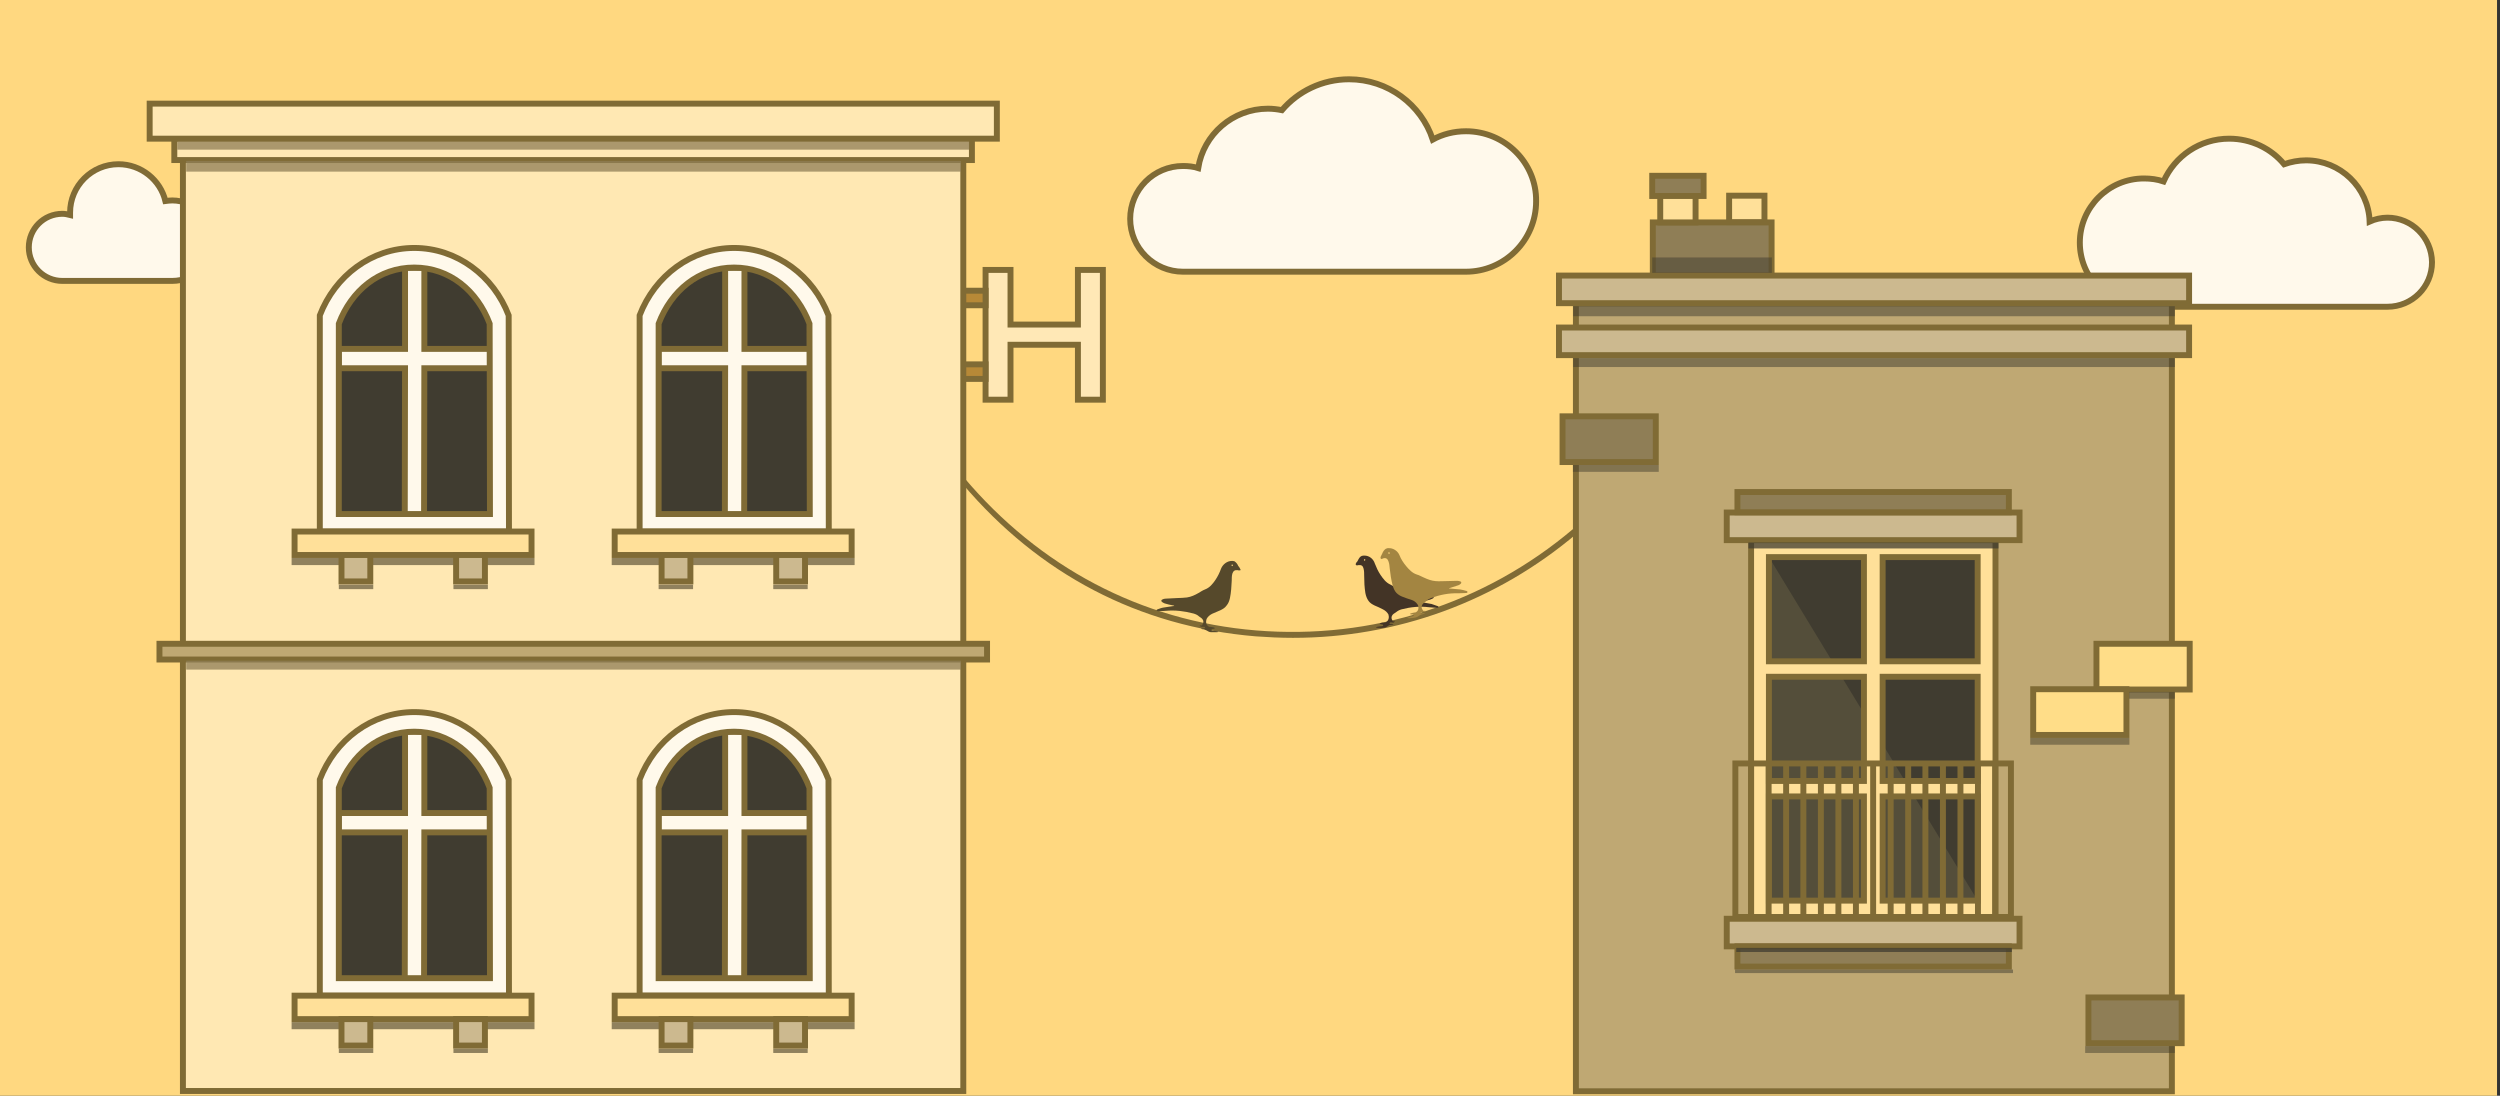 <?xml version="1.0" encoding="utf-8"?>
<!-- Generator: Adobe Illustrator 19.1.0, SVG Export Plug-In . SVG Version: 6.00 Build 0)  -->
<svg version="1.1" xmlns="http://www.w3.org/2000/svg" xmlns:xlink="http://www.w3.org/1999/xlink" x="0px" y="0px"
	 viewBox="0 0 841.9 369" style="enable-background:new 0 0 841.9 369;" xml:space="preserve">
<rect x="0" y="0" width="841.9" height="369" fill="#333333" stroke="none"/>
<style type="text/css">
	.st0{fill:#FFD880;}
	.st1{fill:#FFCCDC;stroke:#873566;stroke-width:2;stroke-miterlimit:10;}
	.st2{fill:#80D8FF;}
	.st3{fill:#B3B3FF;}
	.st4{fill:#FFF9EB;stroke:#806B35;stroke-width:2;stroke-miterlimit:10;}
	.st5{fill:#FFE8B6;stroke:#806B35;stroke-width:2;stroke-miterlimit:10;}
	.st6{fill:#B78937;stroke:#806B35;stroke-width:2;stroke-miterlimit:10;}
	.st7{fill:#BFA873;stroke:#806B35;stroke-width:2;stroke-miterlimit:10;}
	.st8{fill:#403C30;}
	.st9{opacity:0.5;fill:#696044;}
	.st10{fill:#FFE099;stroke:#806B35;stroke-width:2;stroke-miterlimit:10;}
	.st11{fill:none;stroke:#806B35;stroke-width:2;stroke-miterlimit:10;}
	.st12{fill:#CCB98F;stroke:#806B35;stroke-width:2;stroke-miterlimit:10;}
	.st13{fill:#8F7E56;stroke:#806B35;stroke-width:2;stroke-miterlimit:10;}
	.st14{fill:#FFDD88;stroke:#806B35;stroke-width:2;stroke-miterlimit:10;}
	.st15{opacity:0.5;fill:#46402E;}
	.st16{opacity:0.75;fill:#403C30;}
	.st17{opacity:0.5;fill:#403C30;}
	.st18{fill:#FFE8B3;stroke:#806B35;stroke-width:2;stroke-miterlimit:10;}
	.st19{opacity:0.75;fill:#6B5F41;}
	.st20{fill:#806B35;}
	.st21{fill:#433426;}
	.st22{fill:#A38541;}
	.st23{fill:#56492B;}
	.st24{fill:#BF607D;stroke:#873566;stroke-width:2;stroke-miterlimit:10;}
	.st25{fill:#FF80A7;stroke:#873566;stroke-width:2;stroke-miterlimit:10;}
	.st26{fill:#FF99B9;stroke:#873566;stroke-width:2;stroke-miterlimit:10;}
	.st27{fill:#FFB3CA;stroke:#873566;stroke-width:2;stroke-miterlimit:10;}
	.st28{fill:#FFD9E6;stroke:#873566;stroke-width:2;stroke-miterlimit:10;}
	.st29{opacity:0.5;fill:#873566;}
	.st30{fill:#60303F;stroke:#873566;stroke-width:2;stroke-miterlimit:10;}
	.st31{opacity:0.75;fill:#8F7E56;}
	.st32{fill:#80D8FF;stroke:#244959;stroke-width:2;stroke-miterlimit:10;}
	.st33{fill:#60A2BF;stroke:#244959;stroke-width:2;stroke-miterlimit:10;}
	.st34{fill:#99E0FF;stroke:#244959;stroke-width:2;stroke-miterlimit:10;}
	.st35{fill:#B3E8FF;stroke:#244959;stroke-width:2;stroke-miterlimit:10;}
	.st36{fill:#E6F7FF;stroke:#244959;stroke-width:2;stroke-miterlimit:10;}
	.st37{fill:#8686BF;stroke:#2D2D40;stroke-width:2;stroke-miterlimit:10;}
	.st38{fill:#5A5A80;stroke:#2D2D40;stroke-width:2;stroke-miterlimit:10;}
	.st39{fill:#B3B3FF;stroke:#2D2D40;stroke-width:2;stroke-miterlimit:10;}
	.st40{fill:#C2C2FF;stroke:#2D2D40;stroke-width:2;stroke-miterlimit:10;}
	.st41{fill:#E1E1FF;stroke:#2D2D40;stroke-width:2;stroke-miterlimit:10;}
	.st42{fill:#10272B;}
	.st43{opacity:0.5;fill:#295059;stroke:#244959;stroke-width:2;stroke-miterlimit:10;}
	.st44{opacity:0.5;fill:#10272B;}
	.st45{opacity:0.5;fill:#10272B;stroke:#10353C;stroke-miterlimit:10;}
	.st46{opacity:0.33;fill:#407284;stroke:#244959;stroke-width:2;stroke-miterlimit:10;}
	.st47{fill:#10272B;stroke:#244959;stroke-width:2;stroke-miterlimit:10;}
	.st48{opacity:0.5;fill:#331127;}
	.st49{opacity:0.5;fill:#C2C2FF;stroke:#2D2D40;stroke-width:2;stroke-miterlimit:10;}
	.st50{opacity:0.5;fill:#2D2D40;}
	.st51{opacity:0.75;fill:#5A5A80;stroke:#2D2D40;stroke-width:2;stroke-miterlimit:10;}
	.st52{fill:#2D2D40;}
	.st53{opacity:0.2;fill:#2D2D40;}
	.st54{fill:#295059;stroke:#244959;stroke-width:2;stroke-miterlimit:10;}
	.st55{fill:none;}
	.st56{fill:#873566;}
	.st57{fill:#994A64;stroke:#873566;stroke-width:2;stroke-miterlimit:10;}
	.st58{fill:#B24F72;stroke:#873566;stroke-width:2;stroke-miterlimit:10;}
</style>
<g id="Calque_1">
	<rect x="-1" class="st0" width="841.9" height="369"/>
</g>
<g id="Calque_2">
	<path class="st4" d="M493.7,44.2c-4.1,0-7.9,1-11.2,2.8c-3.9-11.8-15.1-20.3-28.2-20.3c-9.1,0-17.2,4.1-22.6,10.4
		c-1.5-0.3-3.1-0.5-4.7-0.5c-11.9,0-21.7,8.7-23.5,20c-1.6-0.5-3.3-0.7-5.1-0.7c-9.9,0-17.8,8-17.8,17.8s8,17.8,17.8,17.8
		c7.4,0,86.3,0,95.2,0c13.1,0,23.7-10.6,23.7-23.7C517.5,54.9,506.8,44.2,493.7,44.2z"/>
	<g>
		<g>
			<path class="st5" d="M340.3,90.9v18.4H363V90.9h8.4v43.7H363v-18.5h-22.7v18.5h-8.4V90.9H340.3z"/>
		</g>
		<g>
			<rect x="320.5" y="97.9" class="st6" width="11.4" height="4.9"/>
			<rect x="320.5" y="122.7" class="st6" width="11.4" height="4.9"/>
		</g>
	</g>
	<path class="st4" d="M804,73.3c-2.1,0-4.2,0.5-6,1.3c-0.4-11.5-9.9-20.6-21.4-20.6c-2.6,0-5.1,0.5-7.4,1.3
		c-4.4-5.3-11.1-8.6-18.5-8.6c-9.9,0-18.3,5.9-22.1,14.4c-2.1-0.7-4.3-1-6.6-1c-11.9,0-21.6,9.7-21.6,21.6
		c0,11.9,9.7,21.6,21.6,21.6c7.9,0,75.2,0,82,0c8.3,0,15-6.7,15-15C818.9,80,812.2,73.3,804,73.3z"/>
	<g>
		<g>
			<g>
				<rect x="530.7" y="102.2" class="st7" width="200.7" height="265.3"/>
			</g>
			<rect x="593.5" y="183.3" class="st8" width="74.7" height="125.5"/>
			<polygon class="st9" points="595.7,303.3 595.7,187.6 666,303.3 			"/>
			<path class="st10" d="M589.7,181.5v127.8H672V181.5H589.7z M627.7,303.3h-32v-35.1h32V303.3z M627.7,263h-32v-35.1h32V263z
				 M627.7,222.7h-32v-35.1h32V222.7z M666,303.3h-32v-35.1h32V303.3z M666,263h-32v-35.1h32V263z M666,222.7h-32v-35.1h32V222.7z"
				/>
			<g>
				<rect x="584.4" y="257.1" class="st11" width="92.8" height="51.7"/>
				<g>
					<line class="st11" x1="589.7" y1="257.1" x2="589.7" y2="308.8"/>
					<line class="st11" x1="595.6" y1="257.1" x2="595.6" y2="308.8"/>
					<line class="st11" x1="601.5" y1="257.1" x2="601.5" y2="308.8"/>
					<line class="st11" x1="607.3" y1="257.1" x2="607.3" y2="308.8"/>
					<line class="st11" x1="613.2" y1="257.1" x2="613.2" y2="308.8"/>
					<line class="st11" x1="619.1" y1="257.1" x2="619.1" y2="308.8"/>
					<line class="st11" x1="625" y1="257.1" x2="625" y2="308.8"/>
					<line class="st11" x1="630.8" y1="257.1" x2="630.8" y2="308.8"/>
					<line class="st11" x1="636.7" y1="257.1" x2="636.7" y2="308.8"/>
					<line class="st11" x1="642.6" y1="257.1" x2="642.6" y2="308.8"/>
					<line class="st11" x1="648.4" y1="257.1" x2="648.4" y2="308.8"/>
					<line class="st11" x1="654.3" y1="257.1" x2="654.3" y2="308.8"/>
					<line class="st11" x1="660.2" y1="257.1" x2="660.2" y2="308.8"/>
					<line class="st11" x1="666.1" y1="257.1" x2="666.1" y2="308.8"/>
					<line class="st11" x1="671.9" y1="257.1" x2="671.9" y2="308.8"/>
				</g>
			</g>
			<rect x="581.5" y="172.6" class="st12" width="98.6" height="9.3"/>
			<rect x="585.1" y="165.7" class="st13" width="91.4" height="6.8"/>
			<rect x="581.5" y="309.4" class="st12" width="98.6" height="9.3"/>
			<rect x="585.1" y="318.7" class="st13" width="91.4" height="6.8"/>
			<rect x="525" y="110.3" class="st12" width="212.2" height="9.3"/>
			<rect x="556.6" y="74.9" class="st13" width="40" height="17.9"/>
			<rect x="525" y="92.8" class="st12" width="212.2" height="9.3"/>
			<g>
				<g>
					<rect x="556.4" y="59.2" class="st13" width="17.3" height="6.8"/>
					<rect x="559.1" y="66" class="st10" width="11.9" height="8.9"/>
				</g>
				<g>
					<rect x="582.3" y="65.9" class="st10" width="11.9" height="8.9"/>
				</g>
			</g>
		</g>
		<rect x="706" y="216.8" class="st14" width="31.4" height="15.4"/>
		<rect x="684.7" y="232.1" class="st14" width="31.4" height="15.4"/>
		<rect x="703.3" y="335.9" class="st13" width="31.4" height="15.4"/>
		<rect x="526.2" y="140.2" class="st13" width="31.4" height="15.4"/>
		<rect x="529.7" y="156.6" class="st15" width="28.9" height="2.3"/>
		<rect x="588.8" y="182.7" class="st16" width="84.2" height="2"/>
		<rect x="584.7" y="319.2" class="st16" width="92.8" height="1.4"/>
		<rect x="584.3" y="326.5" class="st17" width="93.6" height="1.2"/>
		<rect x="702.2" y="352.3" class="st15" width="30.2" height="2.3"/>
		<rect x="683.7" y="248.5" class="st15" width="33.4" height="2.3"/>
		<rect x="717" y="233" class="st15" width="15.4" height="2.3"/>
	</g>
	<rect x="556.4" y="86.7" class="st17" width="40.3" height="5.2"/>
	<path class="st4" d="M58,67.5c-0.8,0-1.5,0.1-2.3,0.2c-1.7-7.1-8.2-12.4-15.8-12.4c-9,0-16.3,7.3-16.3,16.3c0,0.3,0,0.5,0,0.8
		C22.8,72.2,21.9,72,21,72c-6.3,0-11.3,5.1-11.3,11.3c0,6.3,5.1,11.3,11.3,11.3c5.4,0,31.6,0,37,0c7.5,0,13.6-6.1,13.6-13.6
		C71.6,73.6,65.5,67.5,58,67.5z"/>
	<g>
		<rect x="61.6" y="53.8" class="st18" width="262.8" height="313.6"/>
		<path class="st8" d="M114.1,173.1v-64.1c4.2-11.1,13.5-18.9,25.4-18.9s21.2,7.8,25.4,18.9l0.1,64.1H114.1z"/>
		<path class="st8" d="M221.5,172.7v-64.1c4.2-11.1,13.5-18.9,25.4-18.9c12,0,21.2,7.8,25.4,18.9l0.1,64.1H221.5z"/>
		<path class="st8" d="M222.3,329.4v-64.1c4.2-11.1,13.5-18.9,25.4-18.9c12,0,21.2,7.8,25.4,18.9l0.1,64.1H222.3z"/>
		<path class="st8" d="M113.7,329.4v-64.1c4.2-11.1,13.5-18.9,25.4-18.9s21.2,7.8,25.4,18.9l0.1,64.1H113.7z"/>
		<g>
			<rect x="206" y="344.2" class="st19" width="81.8" height="2.4"/>
			<rect x="98.2" y="344.2" class="st19" width="81.8" height="2.4"/>
			<rect x="221.8" y="353.1" class="st19" width="11.6" height="1.5"/>
			<rect x="260.4" y="353.1" class="st19" width="11.6" height="1.5"/>
			<rect x="206" y="187.9" class="st19" width="81.8" height="2.4"/>
			<rect x="98.2" y="187.9" class="st19" width="81.8" height="2.4"/>
			<g>
				<g>
					<g>
						<polygon class="st4" points="165,117.5 142.9,117.5 142.9,90.2 136.4,90.2 136.4,117.5 114.1,117.5 114.1,124 136.4,124 
							136.3,177 142.8,177 142.9,124 165,124 						"/>
						<path class="st4" d="M171.3,106.2c-5.1-13.3-17.4-22.7-31.8-22.7c-14.4,0-26.7,9.4-31.8,22.7V179h63.7L171.3,106.2z
							 M114.1,173.1v-64.1c4.2-11.1,13.5-18.9,25.4-18.9s21.2,7.8,25.4,18.9l0.1,64.1H114.1z"/>
					</g>
					<rect x="99.2" y="179" class="st10" width="79.8" height="7.9"/>
					<g>
						<rect x="115" y="186.9" class="st12" width="9.7" height="8.9"/>
						<rect x="153.6" y="186.9" class="st12" width="9.7" height="8.9"/>
					</g>
				</g>
				<g>
					<g>
						<polygon class="st4" points="272.8,117.5 250.7,117.5 250.7,90.2 244.2,90.2 244.2,117.5 221.8,117.5 221.8,124 244.2,124 
							244.1,177 250.6,177 250.7,124 272.8,124 						"/>
						<path class="st4" d="M279,106.2c-5.1-13.3-17.4-22.7-31.8-22.7c-14.4,0-26.7,9.4-31.8,22.7V179h63.7L279,106.2z M221.8,173.1
							v-64.1c4.2-11.1,13.5-18.9,25.4-18.9s21.2,7.8,25.4,18.9l0.1,64.1H221.8z"/>
					</g>
					<rect x="207" y="179" class="st10" width="79.8" height="7.9"/>
					<g>
						<rect x="222.8" y="186.9" class="st12" width="9.7" height="8.9"/>
						<rect x="261.4" y="186.9" class="st12" width="9.7" height="8.9"/>
					</g>
				</g>
			</g>
			<g>
				<g>
					<g>
						<polygon class="st4" points="165,273.8 142.9,273.8 142.9,246.4 136.4,246.4 136.4,273.8 114.1,273.8 114.1,280.3 
							136.4,280.3 136.3,333.3 142.8,333.3 142.9,280.3 165,280.3 						"/>
						<path class="st4" d="M171.3,262.5c-5.1-13.3-17.4-22.7-31.8-22.7c-14.4,0-26.7,9.4-31.8,22.7v72.8h63.7L171.3,262.5z
							 M114.1,329.4v-64.1c4.2-11.1,13.5-18.9,25.4-18.9s21.2,7.8,25.4,18.9l0.1,64.1H114.1z"/>
					</g>
					<rect x="99.2" y="335.3" class="st10" width="79.8" height="7.9"/>
					<g>
						<rect x="115" y="343.2" class="st12" width="9.7" height="8.9"/>
						<rect x="153.6" y="343.2" class="st12" width="9.7" height="8.9"/>
					</g>
				</g>
				<g>
					<g>
						<polygon class="st4" points="272.8,273.8 250.7,273.8 250.7,246.4 244.2,246.4 244.2,273.8 221.8,273.8 221.8,280.3 
							244.2,280.3 244.1,333.3 250.6,333.3 250.7,280.3 272.8,280.3 						"/>
						<path class="st4" d="M279,262.5c-5.1-13.3-17.4-22.7-31.8-22.7c-14.4,0-26.7,9.4-31.8,22.7v72.8h63.7L279,262.5z M221.8,329.4
							v-64.1c4.2-11.1,13.5-18.9,25.4-18.9s21.2,7.8,25.4,18.9l0.1,64.1H221.8z"/>
					</g>
					<rect x="207" y="335.3" class="st10" width="79.8" height="7.9"/>
					<g>
						<rect x="222.8" y="343.2" class="st12" width="9.7" height="8.9"/>
						<rect x="261.4" y="343.2" class="st12" width="9.7" height="8.9"/>
					</g>
				</g>
			</g>
			<rect x="114.1" y="353.1" class="st19" width="11.6" height="1.5"/>
			<rect x="152.7" y="353.1" class="st19" width="11.6" height="1.5"/>
			<rect x="114.1" y="196.9" class="st19" width="11.6" height="1.5"/>
			<rect x="152.7" y="196.9" class="st19" width="11.6" height="1.5"/>
			<rect x="221.8" y="196.9" class="st19" width="11.6" height="1.5"/>
			<rect x="260.4" y="196.9" class="st19" width="11.6" height="1.5"/>
		</g>
		<rect x="58.7" y="46.7" class="st18" width="268.6" height="7.2"/>
		<rect x="50.4" y="34.9" class="st18" width="285.3" height="11.8"/>
	</g>
	<rect x="53.7" y="216.8" class="st7" width="278.7" height="5.3"/>
	<path class="st20" d="M435.4,214.8c-4.2,0-8.3-0.2-12.5-0.5c-39.5-3.3-73-21-98.7-51.3l0.5-2.1c25.3,29.9,59.3,48.2,98.3,51.4
		c39,3.2,76.9-8.9,106.8-34.2l1.3,1.5C504,202.6,470.4,214.8,435.4,214.8z"/>
	<path class="st21" d="M456.7,190.3c0.1,0.1,0.2,0.1,0.3,0.1c0.2,0,0.4-0.1,0.6-0.1c0.9-0.1,1.4,0.3,1.6,1.2
		c0.2,0.8,0.2,1.6,0.2,2.4c0,2,0.1,3.9,0.4,5.8c0.2,1,0.5,1.9,1.1,2.7c0.5,0.7,1.2,1.1,2,1.5c0.9,0.4,1.9,0.8,2.8,1.3
		c0.8,0.4,1.5,1,1.9,1.8c0,0,0,0.1,0,0.1c0.1,0.3,0.4,1.8-1,2.5c-0.4,0.1-0.8,0.1-1.1,0.1c-0.2,0-0.5,0.1-0.7,0.2
		c-0.1,0-0.1,0.1-0.1,0.2c0.1,0,0.1,0.1,0.2,0.1c0.2,0,0.4,0.1,0.6,0.1c0.2,0,0.3,0.1,0.3,0.3c0,0.2-0.2,0.2-0.4,0.3
		c-0.3,0-0.6,0-1,0.1c-0.3,0-0.6,0.1-1,0.2c0,0,0,0.1,0,0.1c0.1,0,0.3,0.1,0.4,0.1c0.7,0,1.4,0.1,2.1,0c0.6,0,1.1-0.3,1.5-0.6
		c0.4-0.3,0.8-0.4,1.3-0.4c0.2,0,0.3-0.1,0.5-0.1c0,0,0-0.1,0-0.1c-0.1,0-0.2-0.1-0.3-0.1c-0.2,0-0.5,0-0.7,0
		c-0.1,0-0.2-0.1-0.3-0.1c0-0.1,0.1-0.2,0.2-0.3c0.1-0.1,0.2-0.1,0.4-0.1c0.2,0,0.5,0.1,0.7,0.1c0.1,0,0.2-0.1,0.2-0.1
		c0.1-0.1,0.2-0.1,0.4-0.2c-0.1-0.1-0.1-0.1-0.8-0.2c0.1-0.2-1.5-1.6,1.1-3c0.6-0.5,1.2-0.8,1.9-1c3.1-0.8,6.1-1.1,9.3-0.7
		c0.9,0.1,1.7,0.1,2.6,0.2c0.2,0,0.4,0,0.5-0.2c0.1-0.2-0.1-0.4-0.3-0.4c-0.7-0.2-1.3-0.5-2-0.7c-1.1-0.2-2.2-0.4-3.3-0.6
		c-0.1,0-0.2,0-0.3,0c0,0,0,0,0-0.1c0.1,0,0.2,0,0.3-0.1c1-0.2,1.9-0.4,2.9-0.7c0.3-0.1,0.6-0.3,0.9-0.4c0.3-0.2,0.3-0.6,0-0.8
		c-0.3-0.2-0.7-0.3-1.1-0.3c-1.3-0.1-2.6-0.2-3.9-0.3c-1.1-0.1-2.2-0.1-3.3-0.3c-1.4-0.2-2.6-0.9-3.8-1.6c-0.7-0.4-1.4-0.9-2.2-1.3
		c-1.6-0.7-2.5-2-3.4-3.3c-0.8-1.2-1.4-2.5-1.9-3.8c-0.5-1.6-1.9-2.7-3.5-2.7c-0.1,0-0.2,0-0.3,0c-0.2,0-0.4,0.1-0.6,0.1
		c-0.7,0.3-1,0.9-1.3,1.5c-0.1,0.3-0.3,0.5-0.5,0.7c-0.1,0.2-0.2,0.4-0.3,0.6C456.6,190.1,456.6,190.2,456.7,190.3z M459.3,188.6
		c0-0.1,0.1-0.3,0.2-0.3c0.1,0,0.3,0.1,0.3,0.2c0,0.1-0.1,0.3-0.2,0.3C459.5,188.9,459.4,188.8,459.3,188.6z"/>
	<path class="st22" d="M465,188.2c0.1,0.1,0.2,0.1,0.3,0c0.2,0,0.4-0.1,0.6-0.2c0.9-0.2,1.4,0.2,1.7,1.1c0.3,0.8,0.3,1.5,0.4,2.3
		c0.2,1.9,0.5,3.9,1,5.8c0.3,0.9,0.6,1.8,1.3,2.5c0.6,0.6,1.3,1,2.1,1.3c1,0.4,1.9,0.7,2.9,1c0.9,0.3,1.6,0.8,2.1,1.6
		c0,0,0,0.1,0.1,0.1c0.1,0.3,0.6,1.8-0.7,2.5c-0.4,0.1-0.8,0.1-1.1,0.2c-0.2,0.1-0.5,0.1-0.7,0.2c-0.1,0-0.1,0.1-0.1,0.2
		c0.1,0,0.1,0.1,0.2,0.1c0.2,0,0.4,0,0.6,0c0.2,0,0.3,0.1,0.4,0.3c0,0.2-0.2,0.3-0.3,0.3c-0.3,0.1-0.6,0.1-0.9,0.2
		c-0.3,0.1-0.6,0.2-0.9,0.3c0,0,0,0.1,0,0.1c0.1,0,0.3,0.1,0.4,0.1c0.7,0,1.4-0.1,2.1-0.2c0.6-0.1,1.1-0.4,1.5-0.7
		c0.4-0.3,0.8-0.4,1.3-0.5c0.2,0,0.3-0.1,0.5-0.1c0,0,0-0.1,0-0.1c-0.1,0-0.2-0.1-0.4-0.1c-0.2,0-0.5,0.1-0.7,0.1
		c-0.1,0-0.2,0-0.3-0.1c0-0.1,0.1-0.2,0.1-0.3c0.1-0.1,0.2-0.1,0.4-0.1c0.2,0,0.5,0,0.7,0c0.1,0,0.2-0.1,0.2-0.1
		c0.1-0.1,0.2-0.1,0.4-0.2c-0.1-0.1-0.1-0.1-0.9-0.1c0-0.2-1.7-1.5,0.8-3.1c0.5-0.6,1.1-0.9,1.8-1.2c3-1.1,6-1.7,9.2-1.6
		c0.9,0,1.7-0.1,2.6-0.1c0.2,0,0.4,0,0.5-0.3c0-0.2-0.2-0.4-0.4-0.4c-0.7-0.2-1.4-0.4-2.1-0.5c-1.1-0.1-2.2-0.2-3.4-0.3
		c-0.1,0-0.2,0-0.3,0c0,0,0,0,0-0.1c0.1,0,0.2-0.1,0.3-0.1c0.9-0.3,1.9-0.6,2.8-0.9c0.3-0.1,0.6-0.3,0.8-0.5
		c0.3-0.3,0.3-0.6-0.1-0.8c-0.3-0.1-0.7-0.2-1.1-0.2c-1.3,0-2.6,0.1-3.9,0.1c-1.1,0-2.2,0.1-3.3,0c-1.4-0.1-2.7-0.6-4-1.2
		c-0.8-0.3-1.5-0.8-2.3-1c-1.6-0.5-2.7-1.7-3.7-2.9c-0.9-1.1-1.7-2.3-2.2-3.6c-0.6-1.5-2.2-2.5-3.7-2.4c-0.1,0-0.2,0-0.3,0
		c-0.2,0.1-0.4,0.1-0.6,0.2c-0.6,0.4-1,1-1.2,1.6c-0.1,0.3-0.3,0.5-0.4,0.8c-0.1,0.2-0.2,0.4-0.2,0.6C465,188,465,188.1,465,188.2z
		 M467.5,186.3c0-0.1,0-0.3,0.2-0.3c0.1,0,0.3,0,0.3,0.2c0,0.1,0,0.3-0.2,0.3S467.6,186.4,467.5,186.3z"/>
	<path class="st23" d="M417.8,191.9c-0.1-0.2-0.2-0.4-0.3-0.6c-0.1-0.2-0.3-0.5-0.5-0.7c-0.3-0.7-0.7-1.2-1.3-1.6
		c-0.2,0-0.4-0.1-0.6-0.1c-0.1,0-0.2,0-0.3,0c-1.5,0-3,1.1-3.6,2.6c-0.5,1.4-1.1,2.6-1.9,3.8c-0.9,1.3-1.9,2.6-3.5,3.2
		c-0.8,0.3-1.5,0.8-2.2,1.2c-1.2,0.7-2.5,1.3-3.9,1.5c-1.1,0.1-2.2,0.2-3.3,0.2c-1.3,0.1-2.6,0.1-3.9,0.2c-0.4,0-0.7,0.1-1.1,0.3
		c-0.4,0.2-0.4,0.5-0.1,0.8c0.3,0.2,0.6,0.4,0.9,0.5c0.9,0.3,1.9,0.5,2.9,0.7c0.1,0,0.2,0,0.3,0.1c0,0,0,0,0,0.1c-0.1,0-0.2,0-0.3,0
		c-1.1,0.2-2.2,0.3-3.3,0.5c-0.7,0.1-1.4,0.4-2,0.6c-0.2,0.1-0.4,0.2-0.3,0.4c0.1,0.2,0.3,0.2,0.5,0.2c0.9,0,1.7,0,2.6-0.1
		c3.2-0.3,6.2,0.1,9.3,0.9c0.7,0.2,1.4,0.5,1.9,1c2.6,1.5,0.9,2.8,1,3c-0.8,0-0.8,0-0.8,0.2c0.1,0.1,0.2,0.1,0.4,0.2
		c0.1,0,0.2,0.1,0.2,0.1c0.2,0,0.5,0,0.7,0c0.1,0,0.3,0,0.4,0.1c0.1,0,0.1,0.2,0.1,0.3c-0.1,0-0.2,0.1-0.3,0.1c-0.2,0-0.5,0-0.7,0
		c-0.1,0-0.2,0.1-0.3,0.1c0,0,0,0.1,0,0.1c0.2,0,0.3,0.1,0.5,0.1c0.5,0,0.9,0.2,1.3,0.4c0.5,0.3,1,0.6,1.5,0.6c0.7,0,1.4,0,2.1,0
		c0.1,0,0.3-0.1,0.4-0.1c0,0,0-0.1,0-0.1c-0.3-0.1-0.6-0.2-1-0.2c-0.3-0.1-0.6,0-0.9-0.1c-0.2,0-0.4,0-0.4-0.3
		c0-0.2,0.2-0.3,0.3-0.3c0.2,0,0.4,0,0.6-0.1c0.1,0,0.1-0.1,0.2-0.1c0-0.1-0.1-0.1-0.1-0.2c-0.2-0.1-0.5-0.2-0.7-0.2
		c-0.4-0.1-0.8-0.1-1.1-0.1c-1.4-0.7-1-2.2-0.9-2.5c0,0,0-0.1,0-0.1c0.4-0.8,1.1-1.4,1.9-1.8c0.9-0.4,1.9-0.8,2.8-1.2
		c0.8-0.4,1.5-0.8,2-1.5c0.7-0.8,1-1.7,1.2-2.6c0.4-1.9,0.5-3.9,0.6-5.8c0-0.8,0-1.6,0.2-2.4c0.3-0.9,0.8-1.3,1.7-1.2
		c0.2,0,0.4,0.1,0.6,0.1c0.1,0,0.2,0,0.3-0.1C417.8,192.1,417.8,192,417.8,191.9z M414.9,190.6c-0.1,0-0.2-0.2-0.2-0.3
		c0-0.1,0.2-0.2,0.3-0.2c0.1,0,0.2,0.2,0.2,0.3C415.1,190.6,415,190.7,414.9,190.6z"/>
	<rect x="59.7" y="47.7" class="st31" width="266.7" height="2.7"/>
	<rect x="62.7" y="54.2" class="st31" width="260.9" height="3.6"/>
	<rect x="62.7" y="222.5" class="st31" width="260.9" height="3"/>
	<rect x="529.8" y="120.6" class="st17" width="202.6" height="3"/>
	<rect x="529.8" y="103.1" class="st17" width="202.6" height="3.4"/>
</g>
<g id="Calque_3">
</g>
</svg>
